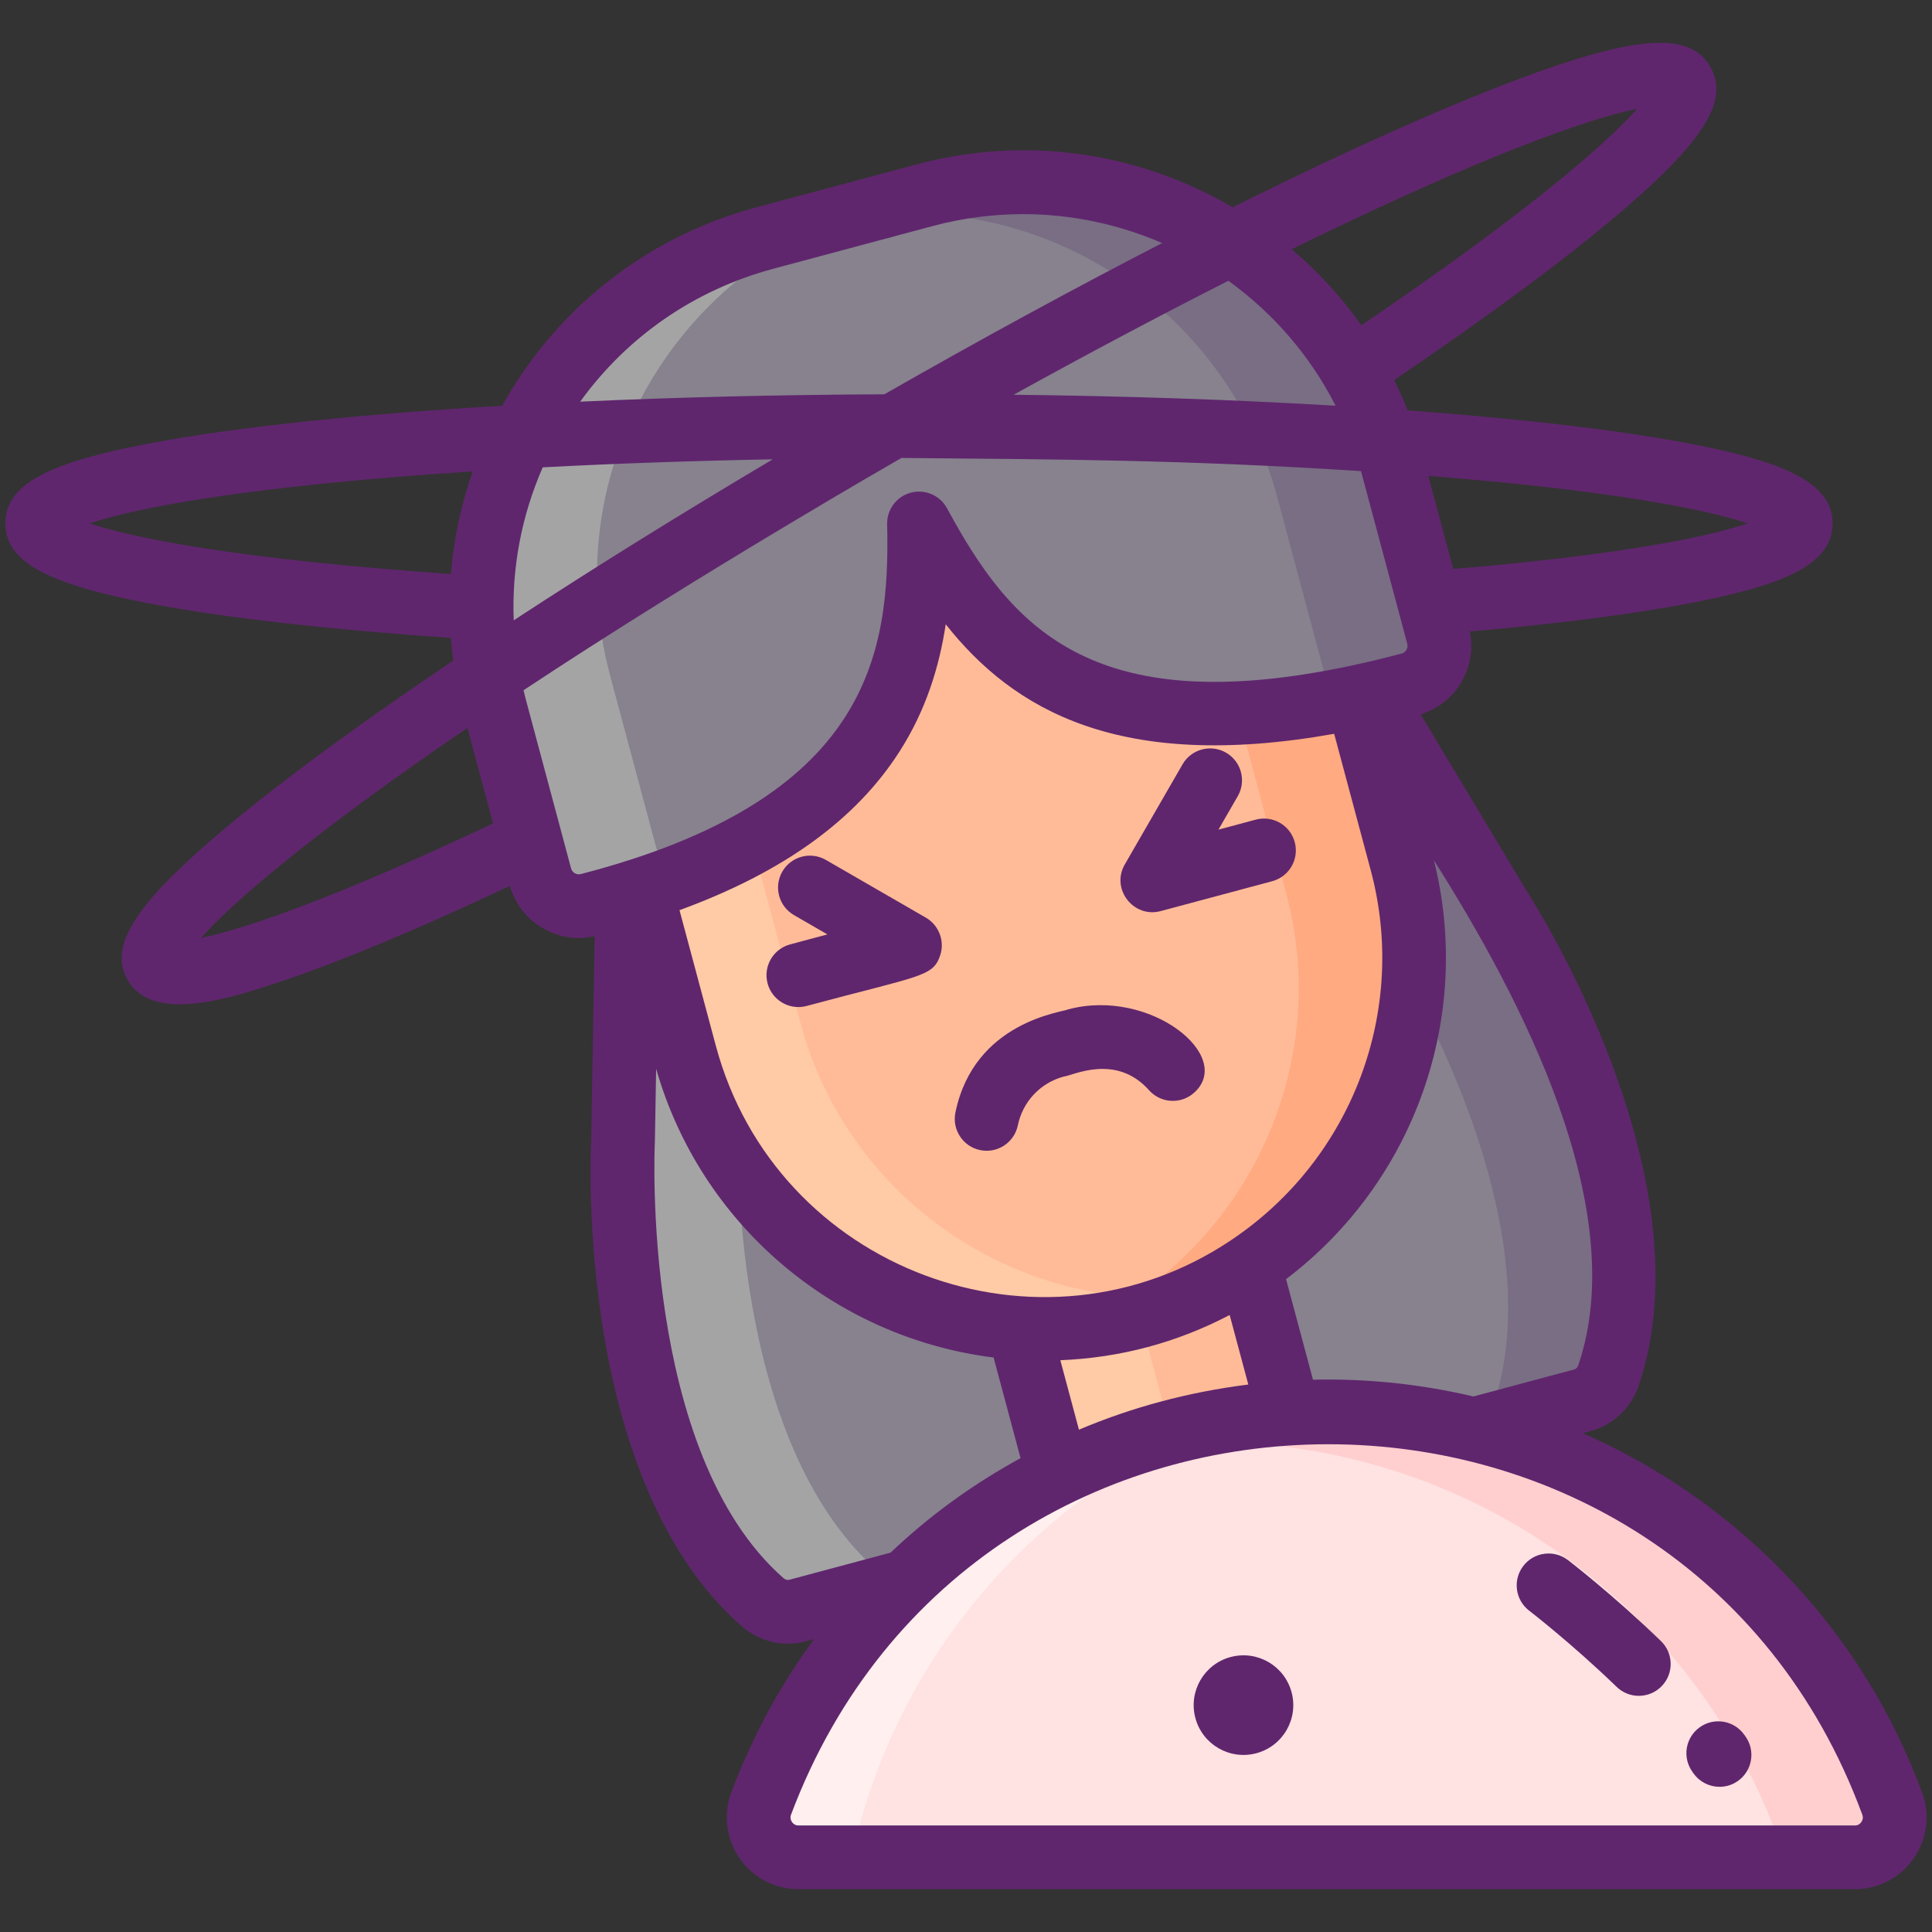 <svg id="Layer_1" enable-background="new 0 0 256 256" height="512" viewBox="0 0 256 256" width="512" xmlns="http://www.w3.org/2000/svg"><rect x="0" y="0" width="256" height="256" fill="#333333" stroke="none"/><g><path d="m198.56 120.05-16.779-27.944-98.665 26.437-.558 32.59s-2.297 42.916 18.476 61.15c1.324 1.162 3.052 1.555 4.631 1.132l37.86-10.145 28.306-7.584 37.86-10.144c1.579-.423 2.879-1.627 3.445-3.295 8.871-26.179-14.576-62.197-14.576-62.197z" fill="#87828e"/><path d="m213.138 182.241c-.569 1.672-1.875 2.874-3.445 3.295l-15.296 4.099c1.57-.421 2.877-1.623 3.445-3.295 8.868-26.17-14.578-62.195-14.578-62.195l-16.777-27.943 15.296-4.099 16.777 27.943s23.446 36.026 14.578 62.195z" fill="#796e84"/><path d="m120.956 209.313-15.296 4.099c-1.57.421-3.303.033-4.631-1.131-20.765-18.229-18.473-61.152-18.473-61.152l.558-32.588 15.296-4.099-.558 32.588s-2.292 42.922 18.473 61.152c1.328 1.164 3.06 1.552 4.631 1.131z" fill="#a4a4a5"/><path d="m139.126 171.246h31.671v36.19h-31.671z" fill="#ffbb98" transform="matrix(.966 -.259 .259 .966 -43.725 46.558)"/><path d="m139.395 173.292h15.836v36.19h-15.836z" fill="#ffcaa6" transform="matrix(.966 -.259 .259 .966 -44.515 44.649)"/><path d="m153.467 173.746-5.01 1.342c-24.732 6.627-50.389-8.186-57.016-32.918l-12.134-45.285c-.896-3.345 1.107-6.814 4.452-7.71l82.783-22.182c3.345-.896 6.814 1.107 7.71 4.452l12.134 45.285c6.627 24.732-8.187 50.389-32.919 57.016z" fill="#ffbb98"/><path d="m245.771 246.107h-139.961c-3.696 0-6.241-3.699-4.94-7.158 4.489-11.939 11.976-23.382 23.038-32.864 0 0 .011.011.011 0 .76-.644 1.531-1.278 2.312-1.911.011.011.011.011.011 0 6.536-5.136 13.916-9.251 21.272-12.003h.011c4.955-1.822 10.102-3.275 15.297-4.096-.014.005-.028.012-.043.017 38.12-6.323 75.008 15.76 87.95 50.903 1.269 3.449-1.284 7.112-4.958 7.112z" fill="#ffe2e2"/><path d="m245.755 246.107h-9.309c-12.424-37.893-50.7-60.309-88.922-53.936.998-.367 3.452-1.261 4.476-1.531v-.011c3.026-.946 7.213-1.984 10.821-2.555-.014.005-.028.012-.043.017 37.896-6.286 74.772 15.456 87.928 50.887 1.283 3.453-1.269 7.129-4.951 7.129z" fill="#ffcfcf"/><path d="m162.821 188.075c-25.036 9.322-44.171 31.18-49.967 58.032h-7.051c-3.716 0-6.229-3.722-4.92-7.2 4.458-11.847 11.989-23.408 23.024-32.822 0 0 .011.011.011 0 .76-.644 1.531-1.278 2.312-1.911.011.011.011.011.011 0 6.345-5.041 13.924-9.254 21.272-12.003h.011c5.048-1.855 9.966-3.253 15.297-4.096z" fill="#ffefee"/><path d="m174.337 71.78 11.372 42.441c6.998 26.115-8.641 53.203-34.747 60.198-2.6.697-5.217 1.168-7.815 1.427 21.519-9.712 33.566-34.011 27.265-57.527l-11.372-42.441c-.945-3.528-4.605-5.641-8.133-4.696l15.296-4.099c3.53-.944 7.189 1.169 8.134 4.697z" fill="#ffaa80"/><path d="m158.444 171.748c-2.379 1.075-4.881 1.975-7.481 2.671-26.105 6.995-53.193-8.644-60.19-34.76l-11.373-42.441c-.945-3.528 1.167-7.187 4.695-8.133l15.296-4.099c-3.528.945-5.641 4.605-4.695 8.133l11.372 42.441c6.301 23.516 28.884 38.537 52.376 36.188z" fill="#ffcaa6"/><path d="m122.456 25.883-8.757 2.346-3.314.888-9.004 2.413c-27.035 7.244-43.079 35.033-35.835 62.068l6.045 22.562c.751 2.802 3.628 4.472 6.436 3.744 41.541-10.767 44.159-32.639 43.746-50.544 8.545 15.757 20.936 32.973 65.008 21.327 2.83-.748 4.526-3.65 3.768-6.478l-6.027-22.492c-7.242-27.035-35.031-43.078-62.066-35.834z" fill="#87828e"/><path d="m184.527 61.716 6.028 22.495c.757 2.825-.946 5.729-3.773 6.476-4.653 1.236-8.958 2.138-12.934 2.755 1.315-1.292 1.92-3.236 1.412-5.133l-6.028-22.495c-7.244-27.033-35.029-43.075-62.073-35.829l15.296-4.099c27.042-7.245 54.828 8.797 62.072 35.83z" fill="#796e84"/><path d="m80.84 89.499 6.047 22.567c.514 1.917 2.033 3.303 3.838 3.759-3.765 1.49-7.978 2.859-12.7 4.081-2.8.728-5.686-.947-6.434-3.741l-6.047-22.567c-7.244-27.033 8.799-54.819 35.842-62.065l15.296-4.099c-27.043 7.246-43.085 35.032-35.842 62.065z" fill="#a4a4a5"/><g fill="#5f266d"><path d="m254.691 237.537c-8.077-21.934-24.669-38.727-44.971-47.636l1.065-.286c2.966-.794 5.34-3.042 6.353-6.019 9.309-27.468-13.496-63.467-14.994-65.786l-13.905-23.16c2.298-.708 4.22-2.222 5.433-4.314 1.179-2.034 1.548-4.376 1.08-6.657 12.833-1.129 23.579-2.559 31.282-4.173 10.078-2.111 16.791-4.644 16.799-10.152-.005-5.716-7.423-8.331-18.561-10.5-9.243-1.799-22.257-3.339-37.758-4.473-.546-1.367-1.132-2.712-1.78-4.022 12.877-8.723 23.424-16.564 30.632-22.781 10.599-9.142 13.755-14.396 11.25-18.743-2.592-4.487-9.172-4.226-23.472.934-10.218 3.688-23.954 9.797-39.822 17.702-.101-.059-.196-.123-.297-.181-12.701-7.333-27.496-9.281-41.66-5.485l-21.074 5.647c-14.165 3.795-26.004 12.88-33.336 25.58-.139.241-.263.488-.398.73-18.141 1.068-33.5 2.647-44.52 4.584-15.541 2.729-21.319 5.716-21.321 11.024.007 5.069 5.531 8.072 19.702 10.712 9.728 1.812 23.268 3.34 39.324 4.444.076.999.183 1.997.314 2.996-13.391 9.027-24.353 17.147-31.794 23.557-10.657 9.18-13.834 14.452-11.328 18.809 3.357 5.806 13.865 2.31 20.208.192 7.808-2.607 18.257-6.97 30.415-12.691 1.181 4.152 5.001 6.905 9.156 6.905.689 0 1.386-.09 2.082-.247l-.461 26.937c-.138 2.758-1.888 45.336 19.911 64.473 1.745 1.528 3.937 2.342 6.159 2.342 1.654 0 2.682-.431 3.462-.608-4.527 6.172-8.195 12.943-10.951 20.272-2.334 6.207 2.246 12.866 8.893 12.866h139.961c6.607.001 11.205-6.593 8.922-12.792zm-23.11-168.191c-4.582 1.563-15.174 4.026-39.021 6.046l-3.304-12.332c24.1 1.898 36.774 4.434 42.325 6.286zm-171.832 6.715c-27.753-1.929-41.938-4.707-47.862-6.705 6.146-2.085 21.14-4.971 50.745-6.892-1.543 4.411-2.513 8.973-2.883 13.597zm-33.096 48.209c3.988-4.508 14.164-13.416 35.286-27.822l3.391 12.654c-21.167 10.033-33.073 14.024-38.677 15.168zm163.349-10.274c11.664 18.412 26.136 46.234 19.138 66.886-.103.302-.299.511-.54.576l-13.367 3.582c-6.874-1.625-14.009-2.39-21.255-2.223l-3.57-13.322c17.01-12.891 24.793-34.719 19.594-55.499zm-26.787 50.273c-25.367 17.1-60.406 4-68.364-25.703l-4.813-17.963c13.753-5.029 23.348-11.953 29.152-21.019 3.499-5.465 5.272-11.225 6.124-16.863 8.972 11.358 23.056 19.579 51.471 14.511l4.845 18.081c4.968 18.539-2.431 38.211-18.415 48.956zm2.192 19.187c-7.995 1.005-15.442 3.026-22.441 5.985l-2.466-9.204c7.946-.324 15.448-2.331 22.438-5.994zm51.52-169.037c-4.039 4.579-14.524 13.748-36.533 28.68-2.634-3.724-5.735-7.105-9.244-10.078 25.579-12.541 39.544-17.355 45.777-18.602zm-39.953 39.337c-14.271-.841-28.419-1.288-42.657-1.453 9.73-5.38 19.249-10.432 28.45-15.098 5.88 4.243 10.803 9.862 14.207 16.551zm-74.499-18.148 21.074-5.647c4.013-1.075 8.044-1.588 12.013-1.588 6.427 0 12.688 1.347 18.427 3.834-11.868 6.119-24.209 12.837-36.806 20.04-14.051.061-27.562.389-40.304.975 6.234-8.635 15.169-14.82 25.596-17.614zm-30.559 26.315c9.702-.511 19.897-.865 30.476-1.061-12.1 7.177-23.743 14.408-34.32 21.333-.27-6.943 1.028-13.844 3.844-20.272zm5.054 53.893c-.568.145-1.148-.19-1.298-.75l-6.046-22.562c-.093-.347-.168-.695-.252-1.043 23.358-15.48 49.95-30.707 50.071-30.779 20.881.19 37.258.222 60.888 1.743.036.129.077.256.112.386l6.026 22.491c.153.572-.197 1.151-.768 1.303-2.416.638-4.722 1.184-6.935 1.652-.005.002-.01.001-.015.003-.002.001-.004.002-.006.002-34.589 7.303-45-5.681-53.261-20.914-.93-1.715-2.913-2.568-4.798-2.068-1.885.502-3.181 2.228-3.136 4.178.398 17.236-2.377 36.455-40.582 46.358zm27.597 93.517c-.24.066-.515-.018-.752-.225-18.965-16.648-17.064-57.346-17.043-57.753.003-.051.005-.102.006-.153l.164-9.589c5.89 20.597 23.544 35.609 44.717 38.265l3.571 13.328c-6.988 3.843-12.398 7.966-17.226 12.526zm142.072 32.097c-.144.208-.412.455-.869.455h-139.96c-.456 0-.723-.247-.866-.454-.146-.212-.287-.556-.122-.994 24.581-65.369 117.821-65.485 141.944.02.158.427.018.765-.127.973z"/><path d="m163.06 219.566c-3.52.943-5.609 4.561-4.666 8.081s4.561 5.609 8.081 4.666 5.609-4.561 4.666-8.081-4.561-5.609-8.081-4.666z"/><path d="m141.539 133.749c-.705.38-12.445 1.576-14.941 13.657-.472 2.284.996 4.518 3.281 4.99 2.293.476 4.52-1.008 4.99-3.281.653-3.157 2.993-5.637 6.107-6.471 1.06-.069 6.861-3.144 11.274 1.814 1.551 1.742 4.22 1.897 5.962.346 5.45-4.851-5.835-13.959-16.673-11.055z"/><path d="m171.562 111.593c-.604-2.253-2.92-3.59-5.172-2.986l-4.939 1.323 2.556-4.428c1.166-2.02.474-4.602-1.546-5.769-2.021-1.164-4.603-.475-5.769 1.546-1.566 2.715-7.307 12.649-7.676 13.306-1.829 3.262 1.204 7.088 4.76 6.144.345-.091 14.666-3.928 14.798-3.964 2.255-.604 3.592-2.919 2.988-5.172z"/><path d="m122.687 121.597-13.257-7.654c-2.021-1.166-4.602-.474-5.769 1.546-1.166 2.02-.474 4.602 1.546 5.769l4.427 2.556-4.938 1.323c-2.253.604-3.59 2.919-2.986 5.172.506 1.887 2.212 3.131 4.076 3.131.362 0 .729-.047 1.095-.145 15.179-4.071 16.728-3.852 17.691-6.686.652-1.916-.178-4.032-1.885-5.012z"/><path d="m207.762 206.72c-1.851-1.421-4.501-1.071-5.92.78-1.42 1.85-1.071 4.5.779 5.92.056.043 5.616 4.325 11.596 10.101.82.792 1.877 1.186 2.933 1.186 1.105 0 2.209-.431 3.038-1.289 1.62-1.677 1.574-4.351-.104-5.971-6.342-6.126-12.081-10.542-12.322-10.727z"/><path d="m231.114 229.85c-1.356-1.897-3.994-2.336-5.891-.978-1.897 1.357-2.335 3.994-.978 5.891l.182.254c.826 1.14 2.115 1.745 3.423 1.745.859 0 1.726-.261 2.475-.804 1.888-1.369 2.309-4.009.941-5.898z"/></g></g></svg>